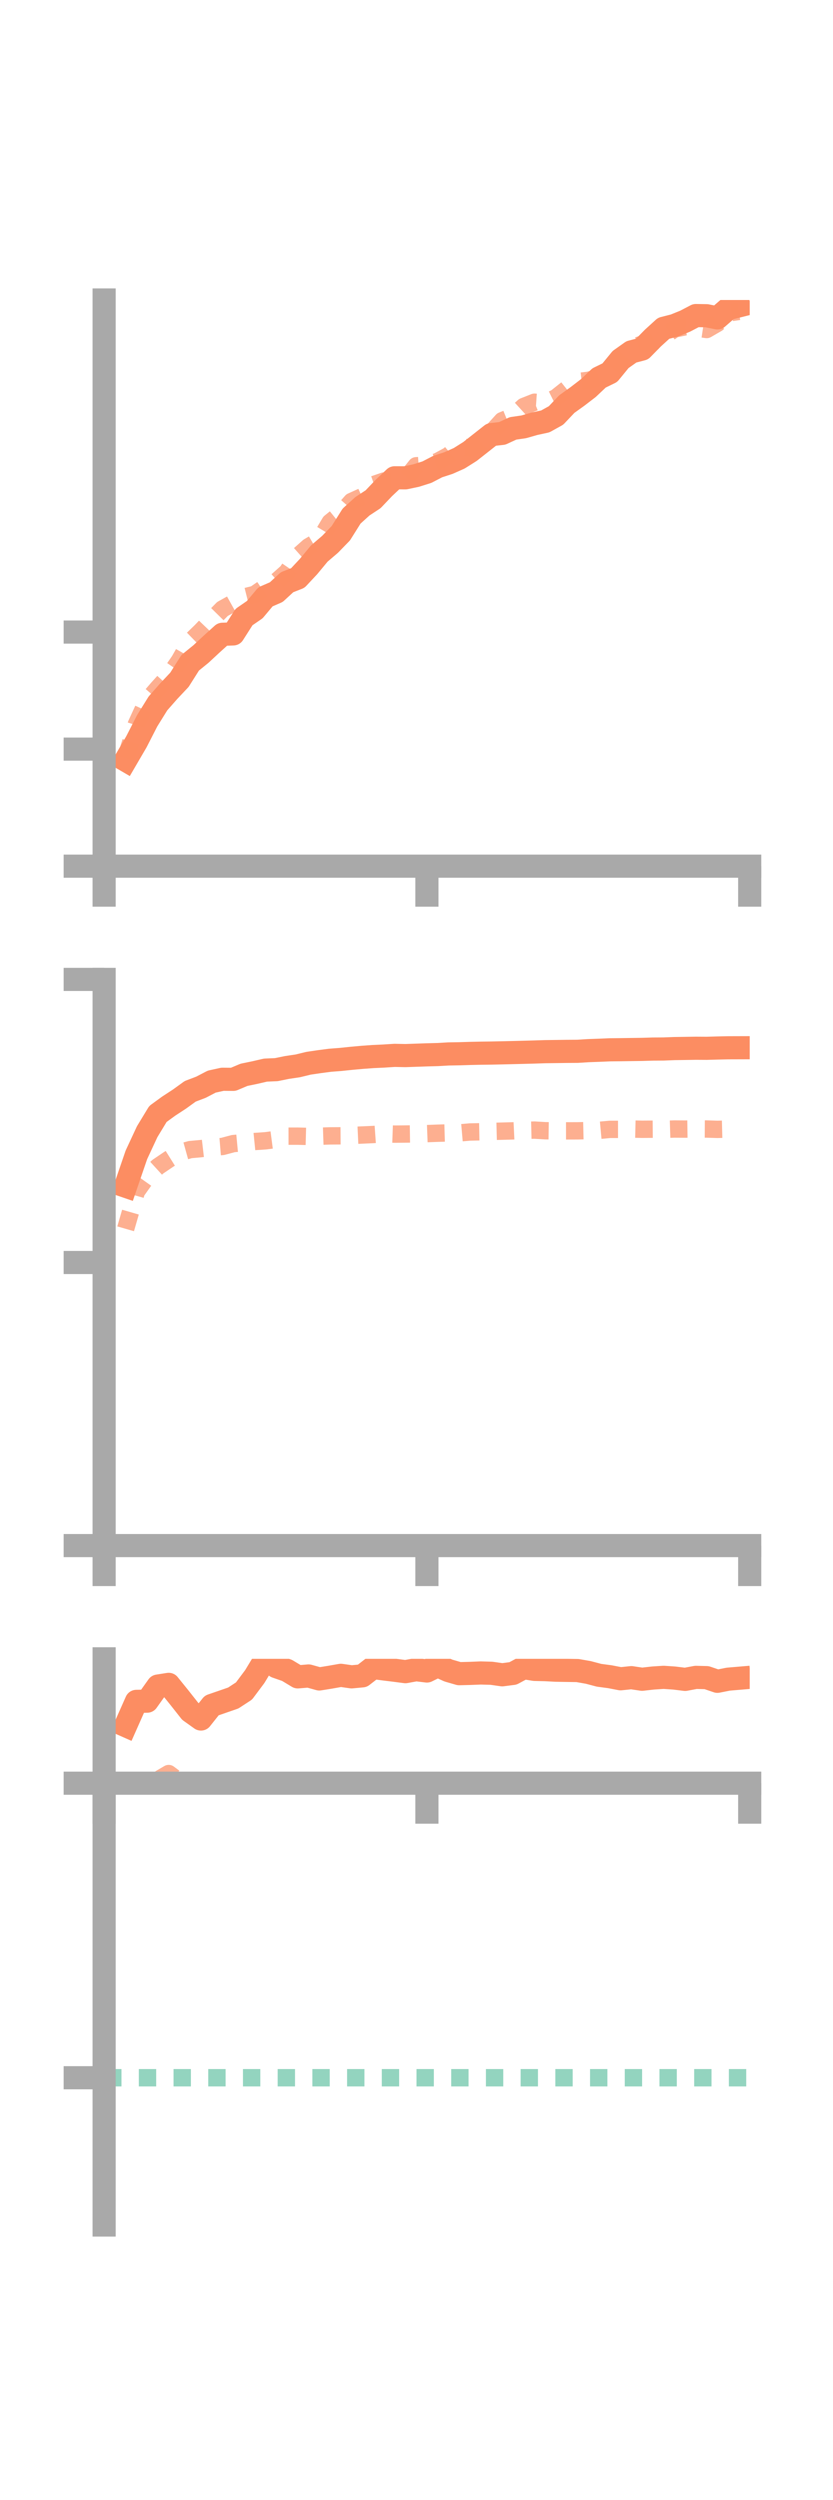 <?xml version="1.0" encoding="utf-8" standalone="no"?>
<!DOCTYPE svg PUBLIC "-//W3C//DTD SVG 1.1//EN"
  "http://www.w3.org/Graphics/SVG/1.1/DTD/svg11.dtd">
<!-- Created with matplotlib (https://matplotlib.org/) -->
<svg height="216pt" version="1.1" viewBox="0 0 72 216" width="72pt" xmlns="http://www.w3.org/2000/svg" xmlns:xlink="http://www.w3.org/1999/xlink">
 <defs>
  <style type="text/css">*{stroke-linecap:butt;stroke-linejoin:round;}</style>
 </defs>
 <g id="figure_1">
  <g id="patch_1">
   <path d="M 0 216 
L 72 216 
L 72 0 
L 0 0 
z
" style="fill:none;"/>
  </g>
  <g id="axes_1">
   <g id="patch_2">
    <path d="M 9 74.838 
L 64.8 74.838 
L 64.8 25.92 
L 9 25.92 
z
" style="fill:none;"/>
   </g>
   <g id="matplotlib.axis_1">
    <g id="xtick_1">
     <g id="line2d_1">
      <defs>
       <path d="M 0 0 
L 0 3.5 
" id="m3f1f94e9c0" style="stroke:#a9a9a9;stroke-width:2;"/>
      </defs>
      <g>
       <use style="fill:#a9a9a9;stroke:#a9a9a9;stroke-width:2;" x="9" xlink:href="#m3f1f94e9c0" y="74.838"/>
      </g>
     </g>
    </g>
    <g id="xtick_2">
     <g id="line2d_2">
      <g>
       <use style="fill:#a9a9a9;stroke:#a9a9a9;stroke-width:2;" x="36.9" xlink:href="#m3f1f94e9c0" y="74.838"/>
      </g>
     </g>
    </g>
    <g id="xtick_3">
     <g id="line2d_3">
      <g>
       <use style="fill:#a9a9a9;stroke:#a9a9a9;stroke-width:2;" x="64.8" xlink:href="#m3f1f94e9c0" y="74.838"/>
      </g>
     </g>
    </g>
   </g>
   <g id="matplotlib.axis_2">
    <g id="ytick_1">
     <g id="line2d_4">
      <defs>
       <path d="M 0 0 
L -3.5 0 
" id="mc37ce2e615" style="stroke:#a9a9a9;stroke-width:2;"/>
      </defs>
      <g>
       <use style="fill:#a9a9a9;stroke:#a9a9a9;stroke-width:2;" x="9" xlink:href="#mc37ce2e615" y="74.838"/>
      </g>
     </g>
    </g>
    <g id="ytick_2">
     <g id="line2d_5">
      <g>
       <use style="fill:#a9a9a9;stroke:#a9a9a9;stroke-width:2;" x="9" xlink:href="#mc37ce2e615" y="64.724"/>
      </g>
     </g>
    </g>
    <g id="ytick_3">
     <g id="line2d_6">
      <g>
       <use style="fill:#a9a9a9;stroke:#a9a9a9;stroke-width:2;" x="9" xlink:href="#mc37ce2e615" y="54.611"/>
      </g>
     </g>
    </g>
   </g>
   <g id="line2d_7">
    <path clip-path="url(#p4b72bfd0f0)" d="M 10.86 65.685 
L 11.79 64.092 
L 12.72 62.277 
L 13.65 60.779 
L 14.58 59.721 
L 15.51 58.733 
L 16.44 57.263 
L 17.37 56.507 
L 18.3 55.643 
L 19.23 54.802 
L 20.16 54.771 
L 21.09 53.314 
L 22.02 52.674 
L 22.95 51.564 
L 23.88 51.161 
L 24.81 50.305 
L 25.74 49.941 
L 26.67 48.947 
L 27.6 47.824 
L 28.53 47.029 
L 29.46 46.071 
L 30.39 44.59 
L 31.32 43.747 
L 32.25 43.134 
L 33.18 42.158 
L 34.11 41.281 
L 35.04 41.284 
L 35.97 41.088 
L 36.9 40.794 
L 37.83 40.312 
L 38.76 40.009 
L 39.69 39.596 
L 40.62 39.011 
L 41.55 38.28 
L 42.48 37.547 
L 43.41 37.444 
L 44.34 37.014 
L 45.27 36.879 
L 46.2 36.613 
L 47.13 36.411 
L 48.06 35.895 
L 48.99 34.914 
L 49.92 34.247 
L 50.85 33.533 
L 51.78 32.654 
L 52.71 32.2 
L 53.64 31.063 
L 54.57 30.403 
L 55.5 30.158 
L 56.43 29.211 
L 57.36 28.364 
L 58.29 28.127 
L 59.22 27.75 
L 60.15 27.264 
L 61.08 27.279 
L 62.01 27.467 
L 62.94 26.659 
L 63.87 26.426 
" style="fill:none;stroke:#fc8d62;stroke-linecap:square;stroke-width:2;"/>
   </g>
   <g id="line2d_8">
    <path clip-path="url(#p4b72bfd0f0)" d="M 10.86 65.515 
L 11.79 62.562 
L 12.72 60.535 
L 13.65 59.455 
L 14.58 58.428 
L 15.51 57.078 
L 16.44 55.435 
L 17.37 54.533 
L 18.3 53.559 
L 19.23 52.614 
L 20.16 52.097 
L 21.09 51.583 
L 22.02 51.35 
L 22.95 50.708 
L 23.88 50.25 
L 24.81 49.421 
L 25.74 48.063 
L 26.67 47.237 
L 27.6 46.689 
L 28.53 45.13 
L 29.46 44.377 
L 30.39 43.326 
L 31.32 42.903 
L 32.25 41.885 
L 33.18 41.564 
L 34.11 41.624 
L 35.04 41.42 
L 35.97 40.242 
L 36.9 40.18 
L 37.83 39.866 
L 38.76 39.363 
L 39.69 38.6 
L 40.62 38.701 
L 41.55 38.236 
L 42.48 37.37 
L 43.41 36.344 
L 44.34 35.968 
L 45.27 35.119 
L 46.2 34.751 
L 47.13 34.815 
L 48.06 34.355 
L 48.99 33.615 
L 49.92 32.969 
L 50.85 32.861 
L 51.78 32.627 
L 52.71 32.188 
L 53.64 31.073 
L 54.57 30.064 
L 55.5 29.734 
L 56.43 29.561 
L 57.36 29.087 
L 58.29 28.424 
L 59.22 28.237 
L 60.15 28.332 
L 61.08 28.471 
L 62.01 27.932 
L 62.94 27.043 
L 63.87 26.907 
" style="fill:none;stroke:#fc8d62;stroke-dasharray:1.5,1.5;stroke-dashoffset:0;stroke-opacity:0.7;stroke-width:1.5;"/>
   </g>
   <g id="patch_3">
    <path d="M 9 74.838 
L 9 25.92 
" style="fill:none;stroke:#a9a9a9;stroke-linecap:square;stroke-linejoin:miter;stroke-width:2;"/>
   </g>
   <g id="patch_4">
    <path d="M 64.8 74.838 
L 64.8 25.92 
" style="fill:none;"/>
   </g>
   <g id="patch_5">
    <path d="M 9 74.838 
L 64.8 74.838 
" style="fill:none;stroke:#a9a9a9;stroke-linecap:square;stroke-linejoin:miter;stroke-width:2;"/>
   </g>
   <g id="patch_6">
    <path d="M 9 25.92 
L 64.8 25.92 
" style="fill:none;"/>
   </g>
  </g>
  <g id="axes_2">
   <g id="patch_7">
    <path d="M 9 133.539 
L 64.8 133.539 
L 64.8 84.621 
L 9 84.621 
z
" style="fill:none;"/>
   </g>
   <g id="matplotlib.axis_3">
    <g id="xtick_4">
     <g id="line2d_9">
      <g>
       <use style="fill:#a9a9a9;stroke:#a9a9a9;stroke-width:2;" x="9" xlink:href="#m3f1f94e9c0" y="133.539"/>
      </g>
     </g>
    </g>
    <g id="xtick_5">
     <g id="line2d_10">
      <g>
       <use style="fill:#a9a9a9;stroke:#a9a9a9;stroke-width:2;" x="36.9" xlink:href="#m3f1f94e9c0" y="133.539"/>
      </g>
     </g>
    </g>
    <g id="xtick_6">
     <g id="line2d_11">
      <g>
       <use style="fill:#a9a9a9;stroke:#a9a9a9;stroke-width:2;" x="64.8" xlink:href="#m3f1f94e9c0" y="133.539"/>
      </g>
     </g>
    </g>
   </g>
   <g id="matplotlib.axis_4">
    <g id="ytick_4">
     <g id="line2d_12">
      <g>
       <use style="fill:#a9a9a9;stroke:#a9a9a9;stroke-width:2;" x="9" xlink:href="#mc37ce2e615" y="133.539"/>
      </g>
     </g>
    </g>
    <g id="ytick_5">
     <g id="line2d_13">
      <g>
       <use style="fill:#a9a9a9;stroke:#a9a9a9;stroke-width:2;" x="9" xlink:href="#mc37ce2e615" y="109.08"/>
      </g>
     </g>
    </g>
    <g id="ytick_6">
     <g id="line2d_14">
      <g>
       <use style="fill:#a9a9a9;stroke:#a9a9a9;stroke-width:2;" x="9" xlink:href="#mc37ce2e615" y="84.621"/>
      </g>
     </g>
    </g>
   </g>
   <g id="line2d_15">
    <path clip-path="url(#pf8ade57035)" d="M 10.86 102.488 
L 11.79 99.778 
L 12.72 97.781 
L 13.65 96.248 
L 14.58 95.57 
L 15.51 94.963 
L 16.44 94.291 
L 17.37 93.937 
L 18.3 93.453 
L 19.23 93.248 
L 20.16 93.256 
L 21.09 92.864 
L 22.02 92.672 
L 22.95 92.457 
L 23.88 92.418 
L 24.81 92.229 
L 25.74 92.091 
L 26.67 91.865 
L 27.6 91.728 
L 28.53 91.606 
L 29.46 91.534 
L 30.39 91.437 
L 31.32 91.353 
L 32.25 91.286 
L 33.18 91.243 
L 34.11 91.183 
L 35.04 91.203 
L 35.97 91.17 
L 36.9 91.139 
L 37.83 91.114 
L 38.76 91.061 
L 39.69 91.045 
L 40.62 91.016 
L 41.55 90.996 
L 42.48 90.984 
L 43.41 90.965 
L 44.34 90.943 
L 45.27 90.919 
L 46.2 90.894 
L 47.13 90.864 
L 48.06 90.852 
L 48.99 90.839 
L 49.92 90.833 
L 50.85 90.776 
L 51.78 90.742 
L 52.71 90.703 
L 53.64 90.694 
L 54.57 90.68 
L 55.5 90.667 
L 56.43 90.639 
L 57.36 90.633 
L 58.29 90.597 
L 59.22 90.583 
L 60.15 90.568 
L 61.08 90.574 
L 62.01 90.548 
L 62.94 90.528 
L 63.87 90.525 
" style="fill:none;stroke:#fc8d62;stroke-linecap:square;stroke-width:2;"/>
   </g>
   <g id="line2d_16">
    <path clip-path="url(#pf8ade57035)" d="M 10.86 106.169 
L 11.79 102.955 
L 12.72 101.646 
L 13.65 100.796 
L 14.58 100.167 
L 15.51 99.585 
L 16.44 99.326 
L 17.37 99.241 
L 18.3 99.133 
L 19.23 99.055 
L 20.16 98.808 
L 21.09 98.72 
L 22.02 98.627 
L 22.95 98.565 
L 23.88 98.443 
L 24.81 98.165 
L 25.74 98.164 
L 26.67 98.188 
L 27.6 98.171 
L 28.53 98.14 
L 29.46 98.134 
L 30.39 98.107 
L 31.32 98.064 
L 32.25 98.023 
L 33.18 97.957 
L 34.11 97.989 
L 35.04 97.981 
L 35.97 97.967 
L 36.9 97.945 
L 37.83 97.91 
L 38.76 97.884 
L 39.69 97.885 
L 40.62 97.804 
L 41.55 97.787 
L 42.48 97.755 
L 43.41 97.732 
L 44.34 97.707 
L 45.27 97.663 
L 46.2 97.641 
L 47.13 97.696 
L 48.06 97.708 
L 48.99 97.707 
L 49.92 97.704 
L 50.85 97.683 
L 51.78 97.664 
L 52.71 97.578 
L 53.64 97.577 
L 54.57 97.548 
L 55.5 97.57 
L 56.43 97.563 
L 57.36 97.577 
L 58.29 97.548 
L 59.22 97.555 
L 60.15 97.542 
L 61.08 97.548 
L 62.01 97.577 
L 62.94 97.553 
L 63.87 97.535 
" style="fill:none;stroke:#fc8d62;stroke-dasharray:1.5,1.5;stroke-dashoffset:0;stroke-opacity:0.7;stroke-width:1.5;"/>
   </g>
   <g id="patch_8">
    <path d="M 9 133.539 
L 9 84.621 
" style="fill:none;stroke:#a9a9a9;stroke-linecap:square;stroke-linejoin:miter;stroke-width:2;"/>
   </g>
   <g id="patch_9">
    <path d="M 64.8 133.539 
L 64.8 84.621 
" style="fill:none;"/>
   </g>
   <g id="patch_10">
    <path d="M 9 133.539 
L 64.8 133.539 
" style="fill:none;stroke:#a9a9a9;stroke-linecap:square;stroke-linejoin:miter;stroke-width:2;"/>
   </g>
   <g id="patch_11">
    <path d="M 9 84.621 
L 64.8 84.621 
" style="fill:none;"/>
   </g>
  </g>
  <g id="axes_3">
   <g id="patch_12">
    <path d="M 9 192.24 
L 64.8 192.24 
L 64.8 143.322 
L 9 143.322 
z
" style="fill:none;"/>
   </g>
   <g id="matplotlib.axis_5">
    <g id="xtick_7">
     <g id="line2d_17">
      <g>
       <use style="fill:#a9a9a9;stroke:#a9a9a9;stroke-width:2;" x="9" xlink:href="#m3f1f94e9c0" y="154.068"/>
      </g>
     </g>
    </g>
    <g id="xtick_8">
     <g id="line2d_18">
      <g>
       <use style="fill:#a9a9a9;stroke:#a9a9a9;stroke-width:2;" x="36.9" xlink:href="#m3f1f94e9c0" y="154.068"/>
      </g>
     </g>
    </g>
    <g id="xtick_9">
     <g id="line2d_19">
      <g>
       <use style="fill:#a9a9a9;stroke:#a9a9a9;stroke-width:2;" x="64.8" xlink:href="#m3f1f94e9c0" y="154.068"/>
      </g>
     </g>
    </g>
   </g>
   <g id="matplotlib.axis_6">
    <g id="ytick_7">
     <g id="line2d_20">
      <g>
       <use style="fill:#a9a9a9;stroke:#a9a9a9;stroke-width:2;" x="9" xlink:href="#mc37ce2e615" y="154.068"/>
      </g>
     </g>
    </g>
    <g id="ytick_8">
     <g id="line2d_21">
      <g>
       <use style="fill:#a9a9a9;stroke:#a9a9a9;stroke-width:2;" x="9" xlink:href="#mc37ce2e615" y="179.516"/>
      </g>
     </g>
    </g>
   </g>
   <g id="line2d_22">
    <path clip-path="url(#p5f334826ff)" d="M 10.86 149.094 
L 11.79 146.998 
L 12.72 146.981 
L 13.65 145.675 
L 14.58 145.529 
L 15.51 146.68 
L 16.44 147.859 
L 17.37 148.523 
L 18.3 147.352 
L 19.23 147.031 
L 20.16 146.709 
L 21.09 146.102 
L 22.02 144.858 
L 22.95 143.322 
L 23.88 143.998 
L 24.81 144.322 
L 25.74 144.882 
L 26.67 144.804 
L 27.6 145.062 
L 28.53 144.912 
L 29.46 144.748 
L 30.39 144.88 
L 31.32 144.793 
L 32.25 144.072 
L 33.18 144.197 
L 34.11 144.31 
L 35.04 144.432 
L 35.97 144.263 
L 36.9 144.375 
L 37.83 143.916 
L 38.76 144.337 
L 39.69 144.606 
L 40.62 144.582 
L 41.55 144.545 
L 42.48 144.57 
L 43.41 144.703 
L 44.34 144.583 
L 45.27 144.084 
L 46.2 144.236 
L 47.13 144.258 
L 48.06 144.306 
L 48.99 144.321 
L 49.92 144.335 
L 50.85 144.498 
L 51.78 144.744 
L 52.71 144.868 
L 53.64 145.047 
L 54.57 144.95 
L 55.5 145.088 
L 56.43 144.982 
L 57.36 144.921 
L 58.29 144.984 
L 59.22 145.099 
L 60.15 144.924 
L 61.08 144.948 
L 62.01 145.265 
L 62.94 145.08 
L 63.87 145.001 
" style="fill:none;stroke:#fc8d62;stroke-linecap:square;stroke-width:2;"/>
   </g>
   <g id="line2d_23">
    <path clip-path="url(#p5f334826ff)" d="M 10.86 154.067 
L 11.79 154.066 
L 12.72 154.053 
L 13.65 153.784 
L 14.58 153.235 
L 15.51 153.925 
L 16.44 154.057 
L 17.37 154.068 
L 18.3 154.092 
L 19.23 154.095 
L 20.16 154.068 
L 21.09 154.068 
L 22.02 154.068 
L 22.95 154.068 
L 23.88 154.068 
L 24.81 154.068 
L 25.74 154.068 
L 26.67 154.068 
L 27.6 154.068 
L 28.53 154.069 
L 29.46 154.086 
L 30.39 154.118 
L 31.32 154.107 
L 32.25 154.102 
L 33.18 154.091 
L 34.11 154.141 
L 35.04 154.13 
L 35.97 154.149 
L 36.9 154.156 
L 37.83 154.172 
L 38.76 154.219 
L 39.69 154.239 
L 40.62 154.164 
L 41.55 154.141 
L 42.48 154.109 
L 43.41 154.128 
L 44.34 154.114 
L 45.27 154.128 
L 46.2 154.131 
L 47.13 154.166 
L 48.06 154.122 
L 48.99 154.144 
L 49.92 154.128 
L 50.85 154.107 
L 51.78 154.112 
L 52.71 154.085 
L 53.64 154.068 
L 54.57 154.068 
L 55.5 154.08 
L 56.43 154.069 
L 57.36 154.068 
L 58.29 154.083 
L 59.22 154.08 
L 60.15 154.084 
L 61.08 154.068 
L 62.01 154.068 
L 62.94 154.068 
L 63.87 154.089 
" style="fill:none;stroke:#fc8d62;stroke-dasharray:1.5,1.5;stroke-dashoffset:0;stroke-opacity:0.7;stroke-width:1.5;"/>
   </g>
   <g id="line2d_24">
    <path clip-path="url(#p5f334826ff)" d="M 9 179.516 
L 64.8 179.516 
" style="fill:none;stroke:#66c2a5;stroke-dasharray:1.5,1.5;stroke-dashoffset:0;stroke-opacity:0.7;stroke-width:1.5;"/>
   </g>
   <g id="patch_13">
    <path d="M 9 192.24 
L 9 143.322 
" style="fill:none;stroke:#a9a9a9;stroke-linecap:square;stroke-linejoin:miter;stroke-width:2;"/>
   </g>
   <g id="patch_14">
    <path d="M 64.8 192.24 
L 64.8 143.322 
" style="fill:none;"/>
   </g>
   <g id="patch_15">
    <path d="M 9 154.068 
L 64.8 154.068 
" style="fill:none;stroke:#a9a9a9;stroke-linecap:square;stroke-linejoin:miter;stroke-width:2;"/>
   </g>
   <g id="patch_16">
    <path d="M 9 143.322 
L 64.8 143.322 
" style="fill:none;"/>
   </g>
  </g>
 </g>
 <defs>
  <clipPath id="p4b72bfd0f0">
   <rect height="48.918" width="55.8" x="9" y="25.92"/>
  </clipPath>
  <clipPath id="pf8ade57035">
   <rect height="48.918" width="55.8" x="9" y="84.621"/>
  </clipPath>
  <clipPath id="p5f334826ff">
   <rect height="48.918" width="55.8" x="9" y="143.322"/>
  </clipPath>
 </defs>
</svg>
